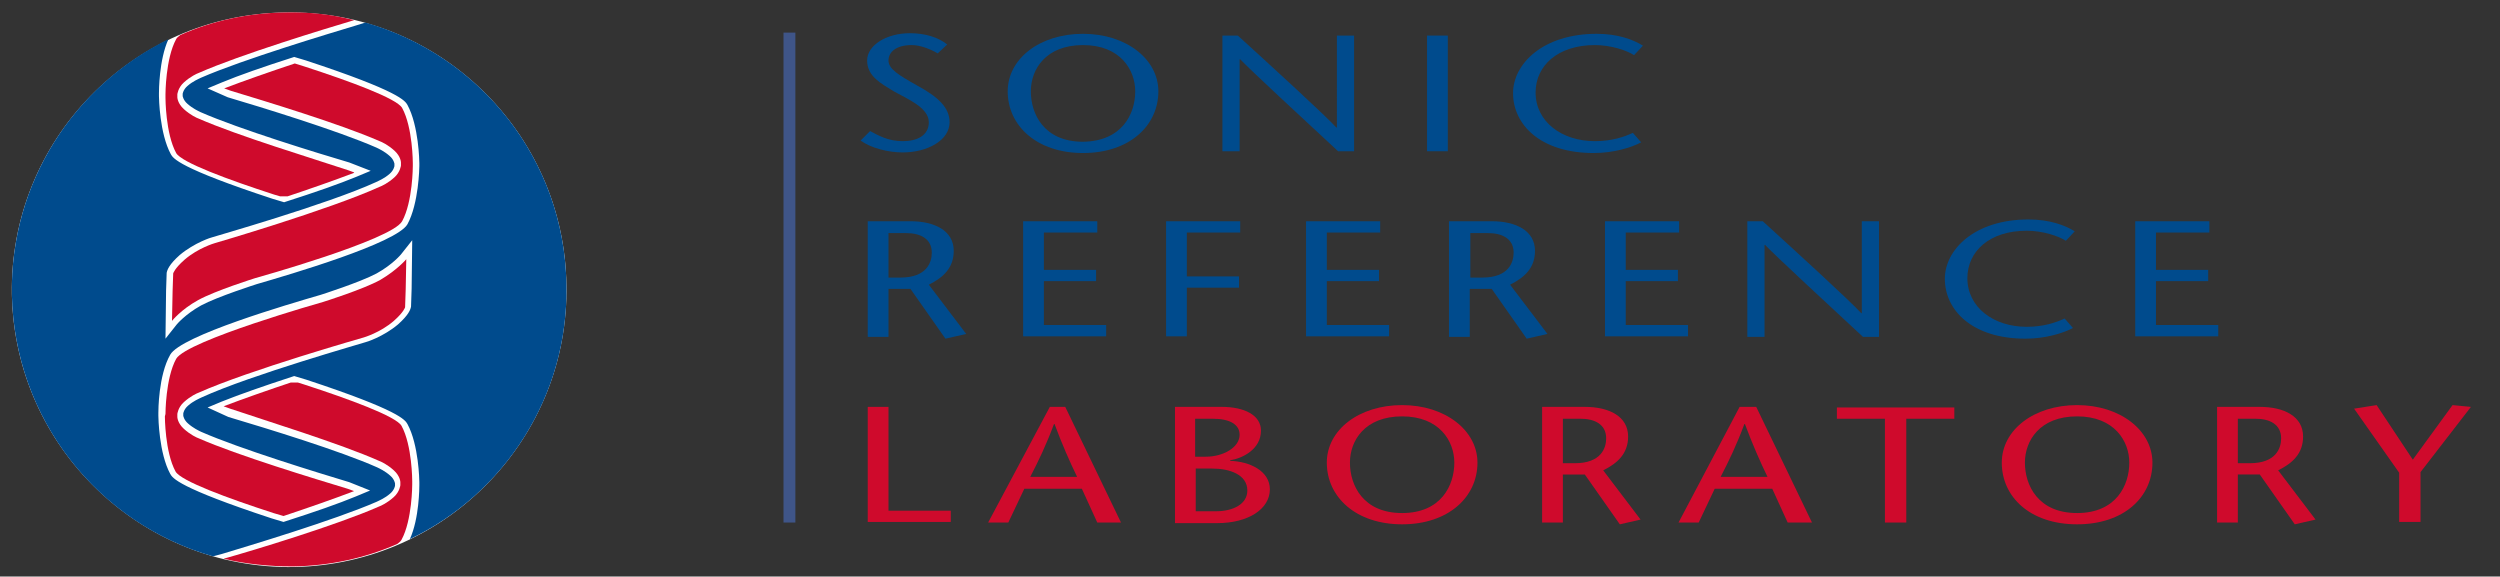 <?xml version="1.0" encoding="utf-8"?>
<!-- Generator: Adobe Illustrator 21.1.0, SVG Export Plug-In . SVG Version: 6.00 Build 0)  -->
<svg version="1.1" id="Layer_1" xmlns="http://www.w3.org/2000/svg" xmlns:xlink="http://www.w3.org/1999/xlink" x="0px" y="0px"
	 viewBox="0 0 421.5 97.2" style="enable-background:new 0 0 421.5 97.2;" xml:space="preserve">
<rect x="0" y="0" width="421.5" height="97.2" fill="#333333" stroke="none"/>
<style type="text/css">
	.st0{clip-path:url(#SVGID_2_);fill:#FFFFFF;}
	.st1{clip-path:url(#SVGID_2_);fill:#004B8D;}
	.st2{clip-path:url(#SVGID_2_);fill:#CF0A2C;}
	.st3{clip-path:url(#SVGID_4_);fill:#CF0A2C;}
	.st4{clip-path:url(#SVGID_6_);fill:#CF0A2C;}
	.st5{clip-path:url(#SVGID_8_);fill:#CF0A2C;}
	.st6{fill:#004B8D;stroke:#3F5588;stroke-width:2;}
	.st7{fill:#004B8D;}
	.st8{fill:#CF0A2C;}
</style>
<g>
	<defs>
		<rect id="SVGID_1_" x="2" y="-2" width="481.9" height="123.4"/>
	</defs>
	<clipPath id="SVGID_2_">
		<use xlink:href="#SVGID_1_"  style="overflow:visible;"/>
	</clipPath>
	<path class="st0" d="M48,2.1C22.1,2.5,1.6,23.8,2,49.6C2.5,75.5,23.8,96,49.6,95.6C75.4,95.1,96,73.8,95.5,48
		C95.1,22.2,73.8,1.6,48,2.1"/>
	<path class="st1" d="M68.7,37.8c-1.8,3.2-19.9,8.5-25.4,10.1c0,0-6.6,2.1-9.4,3.6c-2.7,1.5-4.1,3.2-4.1,3.2l-1.9,2.4L28,49l0.1-3
		c0.1-0.5,0.4-1.4,2.2-3c2.5-2.1,5.4-3,5.5-3c0.2-0.1,19.3-5.5,27.6-9.3c0.4-0.2,1.4-0.6,2.3-1.4c0.7-0.6,0.8-1.3,0.8-1.3l0-0.4
		c0,0-0.1-0.7-0.8-1.3c-0.9-0.8-1.8-1.2-2.2-1.4c-6.6-2.9-19.7-6.9-25.1-8.5L35,14.9l2.4-1c2.9-1.2,6.9-2.6,11.9-4.2l0.3-0.1l2,0.6
		c15.8,5.2,16.7,6.8,17.1,7.5c1.9,3.5,2,9.5,2,9.8l0,0.5C70.7,28.3,70.6,34.3,68.7,37.8 M69.4,48.7l-0.1,3c-0.1,0.5-0.4,1.4-2.2,3
		c-2.5,2.1-5.4,3-5.5,3c-0.2,0.1-19.3,5.5-27.6,9.3c-0.4,0.2-1.4,0.6-2.3,1.4c-0.7,0.6-0.8,1.3-0.8,1.3l0,0.4c0,0,0.1,0.7,0.8,1.3
		c0.9,0.8,1.8,1.2,2.2,1.4c6.6,2.9,19.7,6.9,25,8.5l3.5,1.4l-2.4,1c-2.9,1.2-6.9,2.6-11.9,4.2l-0.3,0.1l-2-0.6
		c-15.8-5.2-16.7-6.8-17.1-7.5c-1.9-3.5-2-9.5-2-9.8l0-0.5c0-0.3,0-6.3,2-9.8c1.8-3.2,19.9-8.5,25.4-10.1c0,0,6.6-2.1,9.4-3.6
		c2.7-1.5,4.1-3.2,4.1-3.2l1.9-2.4L69.4,48.7z M61.6,3.8L60,4.3c-4.3,1.3-19,5.7-26.1,8.8c-0.4,0.2-1.4,0.6-2.3,1.4
		c-0.7,0.6-0.8,1.3-0.8,1.3l0,0.4c0,0,0.1,0.7,0.8,1.3c0.9,0.8,1.8,1.2,2.2,1.4c6.6,2.9,19.7,6.9,25.1,8.5l3.6,1.4l-2.4,1
		c-2.9,1.2-6.9,2.6-11.9,4.2l-0.3,0.1l-2-0.6c-15.8-5.2-16.7-6.8-17.1-7.5c-1.9-3.5-2-9.5-2-9.8l0-0.5c0-0.3,0-5.6,1.6-9.1
		C12.5,14.4,1.7,30.8,2,49.6c0.4,21.1,14.6,38.7,33.9,44.2l1.5-0.4c4.3-1.3,19-5.7,26.1-8.8c0.4-0.2,1.4-0.6,2.3-1.4
		c0.7-0.6,0.8-1.3,0.8-1.3l0-0.4c0,0-0.1-0.7-0.8-1.3c-0.9-0.8-1.8-1.2-2.2-1.4c-6.3-2.8-18.4-6.5-25.1-8.5L35,68.7l2.4-1
		c3-1.2,7-2.6,11.9-4.2l0.3-0.1l2,0.6c15.8,5.2,16.7,6.8,17.1,7.5c1.9,3.5,2,9.5,2,9.8l0,0.5c0,0.3,0,5.6-1.6,9.1
		C85,83.3,95.9,66.8,95.5,48C95.2,26.9,80.9,9.3,61.6,3.8"/>
	<path class="st2" d="M69.6,27.5c0,0,0-6-1.8-9.3c-0.9-1.6-8.8-4.5-16.5-7l-1.6-0.5c-4.2,1.4-8.5,2.9-11.9,4.2l1.1,0.4
		c5.6,1.7,18.5,5.6,25.1,8.5c0.3,0.1,1.4,0.6,2.5,1.6c1.1,1,1.1,2,1.1,2l0,0.5c0,0-0.1,1.1-1.1,2c-1.1,1-2.2,1.5-2.5,1.6
		C55.4,35.4,36.2,41,36.2,41s-2.8,0.8-5.1,2.8c-1.7,1.5-1.9,2.3-1.9,2.3l-0.1,3L29,54.1c0,0,1.5-1.9,4.4-3.5
		c2.9-1.6,9.6-3.7,9.6-3.7s23-6.4,24.8-9.6c1.8-3.3,1.8-9.3,1.8-9.3L69.6,27.5z"/>
</g>
<g>
	<defs>
		<rect id="SVGID_3_" x="27.8" y="2" width="31.9" height="31.1"/>
	</defs>
	<clipPath id="SVGID_4_">
		<use xlink:href="#SVGID_3_"  style="overflow:visible;"/>
	</clipPath>
	<path class="st3" d="M33.5,20c-0.3-0.1-1.4-0.6-2.5-1.6c-1.1-1-1.1-2-1.1-2l0-0.5c0,0,0.1-1.1,1.1-2c1.1-1,2.2-1.5,2.5-1.6
		c7-3.1,21.5-7.5,26.2-8.9C55.9,2.4,52,2,48,2.1c-6.2,0.1-12.2,1.4-17.6,3.8c-0.4,0.3-0.6,0.5-0.7,0.7c-1.8,3.3-1.8,9.3-1.8,9.3
		l0,0.6c0,0,0,6,1.8,9.3c0.9,1.6,8.8,4.5,16.5,7l1.7,0.5c4.2-1.4,8.5-2.9,11.9-4.2l-1.1-0.4C53,26.8,40.1,22.9,33.5,20"/>
</g>
<g>
	<defs>
		<rect id="SVGID_5_" x="2" y="-2" width="481.9" height="123.4"/>
	</defs>
	<clipPath id="SVGID_6_">
		<use xlink:href="#SVGID_5_"  style="overflow:visible;"/>
	</clipPath>
	<path class="st4" d="M27.8,70.2c0,0,0,6,1.8,9.3c0.9,1.6,8.8,4.5,16.5,7l1.7,0.5c4.2-1.4,8.5-2.9,11.9-4.2l-1.1-0.4
		c-5.6-1.7-18.5-5.6-25.1-8.5c-0.3-0.1-1.4-0.6-2.5-1.6c-1.1-1-1.1-2-1.1-2l0-0.5c0,0,0.1-1.1,1.1-2c1.1-1,2.2-1.5,2.5-1.6
		c8.5-3.8,27.8-9.3,27.8-9.3s2.8-0.8,5.1-2.8c1.7-1.5,1.9-2.3,1.9-2.3l0.1-3l0.1-5.1c0,0-1.5,1.8-4.4,3.5c-2.9,1.6-9.6,3.7-9.6,3.7
		s-23,6.5-24.8,9.6c-1.8,3.3-1.8,9.3-1.8,9.3L27.8,70.2z"/>
</g>
<g>
	<defs>
		<rect id="SVGID_7_" x="37.7" y="64.5" width="31.9" height="31.1"/>
	</defs>
	<clipPath id="SVGID_8_">
		<use xlink:href="#SVGID_7_"  style="overflow:visible;"/>
	</clipPath>
	<path class="st5" d="M63.9,77.7c0.3,0.1,1.4,0.6,2.5,1.6c1.1,1,1.1,2,1.1,2l0,0.5c0,0-0.1,1.1-1.1,2c-1.1,1-2.2,1.5-2.5,1.6
		c-7,3.1-21.5,7.5-26.2,8.8c3.7,0.9,7.7,1.3,11.7,1.3c6.2-0.1,12.2-1.4,17.6-3.8c0.4-0.3,0.6-0.5,0.7-0.7c1.8-3.3,1.8-9.3,1.8-9.3
		l0-0.6c0,0,0-6-1.8-9.3c-0.9-1.6-8.8-4.5-16.5-7l-1.6-0.5c-4.2,1.4-8.5,2.9-11.9,4.2l1.1,0.4C44.4,70.8,57.4,74.8,63.9,77.7"/>
</g>
<line class="st6" x1="133.1" y1="5.5" x2="133.1" y2="88.1"/>
<path class="st7" d="M158.1,9c-1.2-0.7-2.9-1.4-4.4-1.4c-2.5,0-3.9,1.1-3.9,2.6c0,1.4,1.6,2.4,4.8,4.2c3.5,1.9,5.5,3.7,5.5,6.2
	c0,3.1-3.8,5.1-7.9,5.1c-2.4,0-5.3-0.7-7.1-2l1.6-1.6c1.5,0.8,3.1,1.7,5.5,1.7c2.5,0,4.4-1,4.4-3.2c0-2.5-3.8-4-5.9-5.2
	c-2.1-1.3-4.5-2.5-4.5-5.2c0-2.6,3.3-4.6,7.2-4.6c2.6,0,4.8,0.7,6.3,1.9L158.1,9z"/>
<path class="st7" d="M169.9,15.4c0-5.5,5.4-9.7,12.7-9.7c7.3,0,12.7,4.3,12.7,9.7c0,5.8-4.9,10.4-12.7,10.4S169.9,21.2,169.9,15.4z
	 M191.4,15.4c0-3.6-2.5-7.8-8.8-7.8c-6.3,0-8.8,4.1-8.8,7.8c0,3.8,2.2,8.5,8.8,8.5C189.2,23.8,191.4,19.2,191.4,15.4z"/>
<path class="st7" d="M228.4,25.5h-2.8c-5.5-5.1-14.9-13.8-16.5-15.5h-0.1v15.5h-2.9V6h2.6c5.6,5.1,14.9,13.6,16.6,15.5h0.1V6h2.9
	V25.5z"/>
<path class="st7" d="M240.6,25.5V6h3.5v19.5H240.6z"/>
<path class="st7" d="M275.5,9.3c-1.2-0.8-3.9-1.7-6.6-1.7c-6.3,0-10,3.5-10,8c0,4.9,4.4,8.2,10,8.2c2.8,0,4.9-0.7,6.4-1.4l1.4,1.6
	c-1.7,0.9-4.7,1.8-8,1.8c-9,0-13.6-4.8-13.6-10.1c0-4.9,5-10,14.1-10c3.6,0,6.2,1,7.8,2L275.5,9.3z"/>
<path class="st7" d="M146.3,37.3h7.2c4.1,0,7.3,1.6,7.3,5c0,2.9-1.8,4.5-4.2,5.7l6.3,8.3l-3.5,0.8l-5.9-8.4h-3.7v8.1h-3.5V37.3z
	 M149.8,46.8h2c4.5,0,5.3-2.6,5.3-4.2c0-2.4-2-3.3-4.3-3.3h-3V46.8z"/>
<path class="st7" d="M185,39.2h-9v6.3h8.8v1.9h-8.8v7.4h10.5v1.9h-14V37.3H185V39.2z"/>
<path class="st7" d="M209.1,39.2h-9v7.4h8.8v1.9h-8.8v8.2h-3.5V37.3h12.5V39.2z"/>
<path class="st7" d="M232.7,39.2h-9v6.3h8.8v1.9h-8.8v7.4h10.5v1.9h-14V37.3h12.5V39.2z"/>
<path class="st7" d="M244.3,37.3h7.2c4.1,0,7.3,1.6,7.3,5c0,2.9-1.8,4.5-4.2,5.7l6.3,8.3l-3.5,0.8l-5.9-8.4h-3.7v8.1h-3.5V37.3z
	 M247.9,46.8h2c4.5,0,5.3-2.6,5.3-4.2c0-2.4-2-3.3-4.3-3.3h-3V46.8z"/>
<path class="st7" d="M283.1,39.2h-9v6.3h8.8v1.9h-8.8v7.4h10.5v1.9h-14V37.3h12.5V39.2z"/>
<path class="st7" d="M316.9,56.8h-2.8c-5.5-5.1-14.9-13.8-16.5-15.5h-0.1v15.5h-2.9V37.3h2.6c5.6,5.1,14.9,13.6,16.6,15.5h0.1V37.3
	h2.9V56.8z"/>
<path class="st7" d="M348.3,40.6c-1.2-0.8-3.9-1.7-6.6-1.7c-6.3,0-10,3.5-10,8c0,4.9,4.4,8.2,10,8.2c2.8,0,4.9-0.7,6.4-1.4l1.4,1.6
	c-1.7,0.9-4.7,1.8-8,1.8c-9,0-13.6-4.8-13.6-10.1c0-4.9,5-10,14.1-10c3.6,0,6.2,1,7.8,2L348.3,40.6z"/>
<path class="st7" d="M372.5,39.2h-9v6.3h8.8v1.9h-8.8v7.4h10.5v1.9h-14V37.3h12.5V39.2z"/>
<g>
	<path class="st8" d="M146.3,68.6h3.5v17.5h10.5v1.9h-14V68.6z"/>
	<path class="st8" d="M179.6,68.6l9.4,19.5H185l-2.6-5.7h-9.7l-2.7,5.7h-3.4L177,68.6H179.6z M181.6,80.4c-1.3-2.7-2.5-5.4-3.8-8.9
		h-0.1c-1.3,3.5-2.6,6.2-4,8.9H181.6z"/>
	<path class="st8" d="M198.1,88.1V68.6h7.9c3.8,0,6.6,1.4,6.6,4c0,3.2-3.2,4.7-5.2,5v0.1c3.3,0.1,6.7,1.7,6.7,4.8
		c0,3.3-3.6,5.7-8.9,5.7H198.1z M201.6,77h1.7c3,0,5.7-1.6,5.7-3.7c0-1.7-1.6-2.7-4.5-2.7h-3V77z M201.6,86.2h3.4
		c2.9,0,5.3-1.2,5.3-3.5c0-2.7-3-3.7-5.9-3.7h-2.8V86.2z"/>
	<path class="st8" d="M223.7,78c0-5.5,5.4-9.7,12.7-9.7c7.3,0,12.7,4.3,12.7,9.7c0,5.8-4.9,10.4-12.7,10.4
		C228.6,88.4,223.7,83.8,223.7,78z M245.2,78c0-3.6-2.5-7.8-8.8-7.8s-8.8,4.1-8.8,7.8c0,3.8,2.2,8.5,8.8,8.5S245.2,81.8,245.2,78z"
		/>
	<path class="st8" d="M260,68.6h7.2c4.1,0,7.3,1.6,7.3,5c0,2.9-1.8,4.5-4.2,5.7l6.3,8.3l-3.5,0.8l-5.9-8.4h-3.7v8.1H260V68.6z
		 M263.5,78.1h2c4.5,0,5.3-2.6,5.3-4.2c0-2.4-2-3.3-4.3-3.3h-3V78.1z"/>
	<path class="st8" d="M296.1,68.6l9.4,19.5h-4.1l-2.6-5.7h-9.7l-2.7,5.7h-3.4l10.3-19.5H296.1z M298,80.4c-1.3-2.7-2.5-5.4-3.8-8.9
		h-0.1c-1.3,3.5-2.6,6.2-4,8.9H298z"/>
	<path class="st8" d="M317.8,88.1V70.6h-8.1v-1.9h19.8v1.9h-8.1v17.5H317.8z"/>
	<path class="st8" d="M337.5,78c0-5.5,5.4-9.7,12.7-9.7s12.7,4.3,12.7,9.7c0,5.8-4.8,10.4-12.7,10.4S337.5,83.8,337.5,78z M359,78
		c0-3.6-2.5-7.8-8.8-7.8s-8.8,4.1-8.8,7.8c0,3.8,2.2,8.5,8.8,8.5S359,81.8,359,78z"/>
	<path class="st8" d="M373.8,68.6h7.2c4.1,0,7.3,1.6,7.3,5c0,2.9-1.8,4.5-4.2,5.7l6.3,8.3l-3.5,0.8L381,80h-3.7v8.1h-3.5V68.6z
		 M377.3,78.1h2c4.5,0,5.3-2.6,5.3-4.2c0-2.4-2-3.3-4.3-3.3h-3V78.1z"/>
	<path class="st8" d="M404.5,88.1v-8.4l-7.6-10.8l3.8-0.6l6.1,9.2l6.7-9.2l3.1,0.3l-8.5,11v8.4H404.5z"/>
</g>
</svg>
